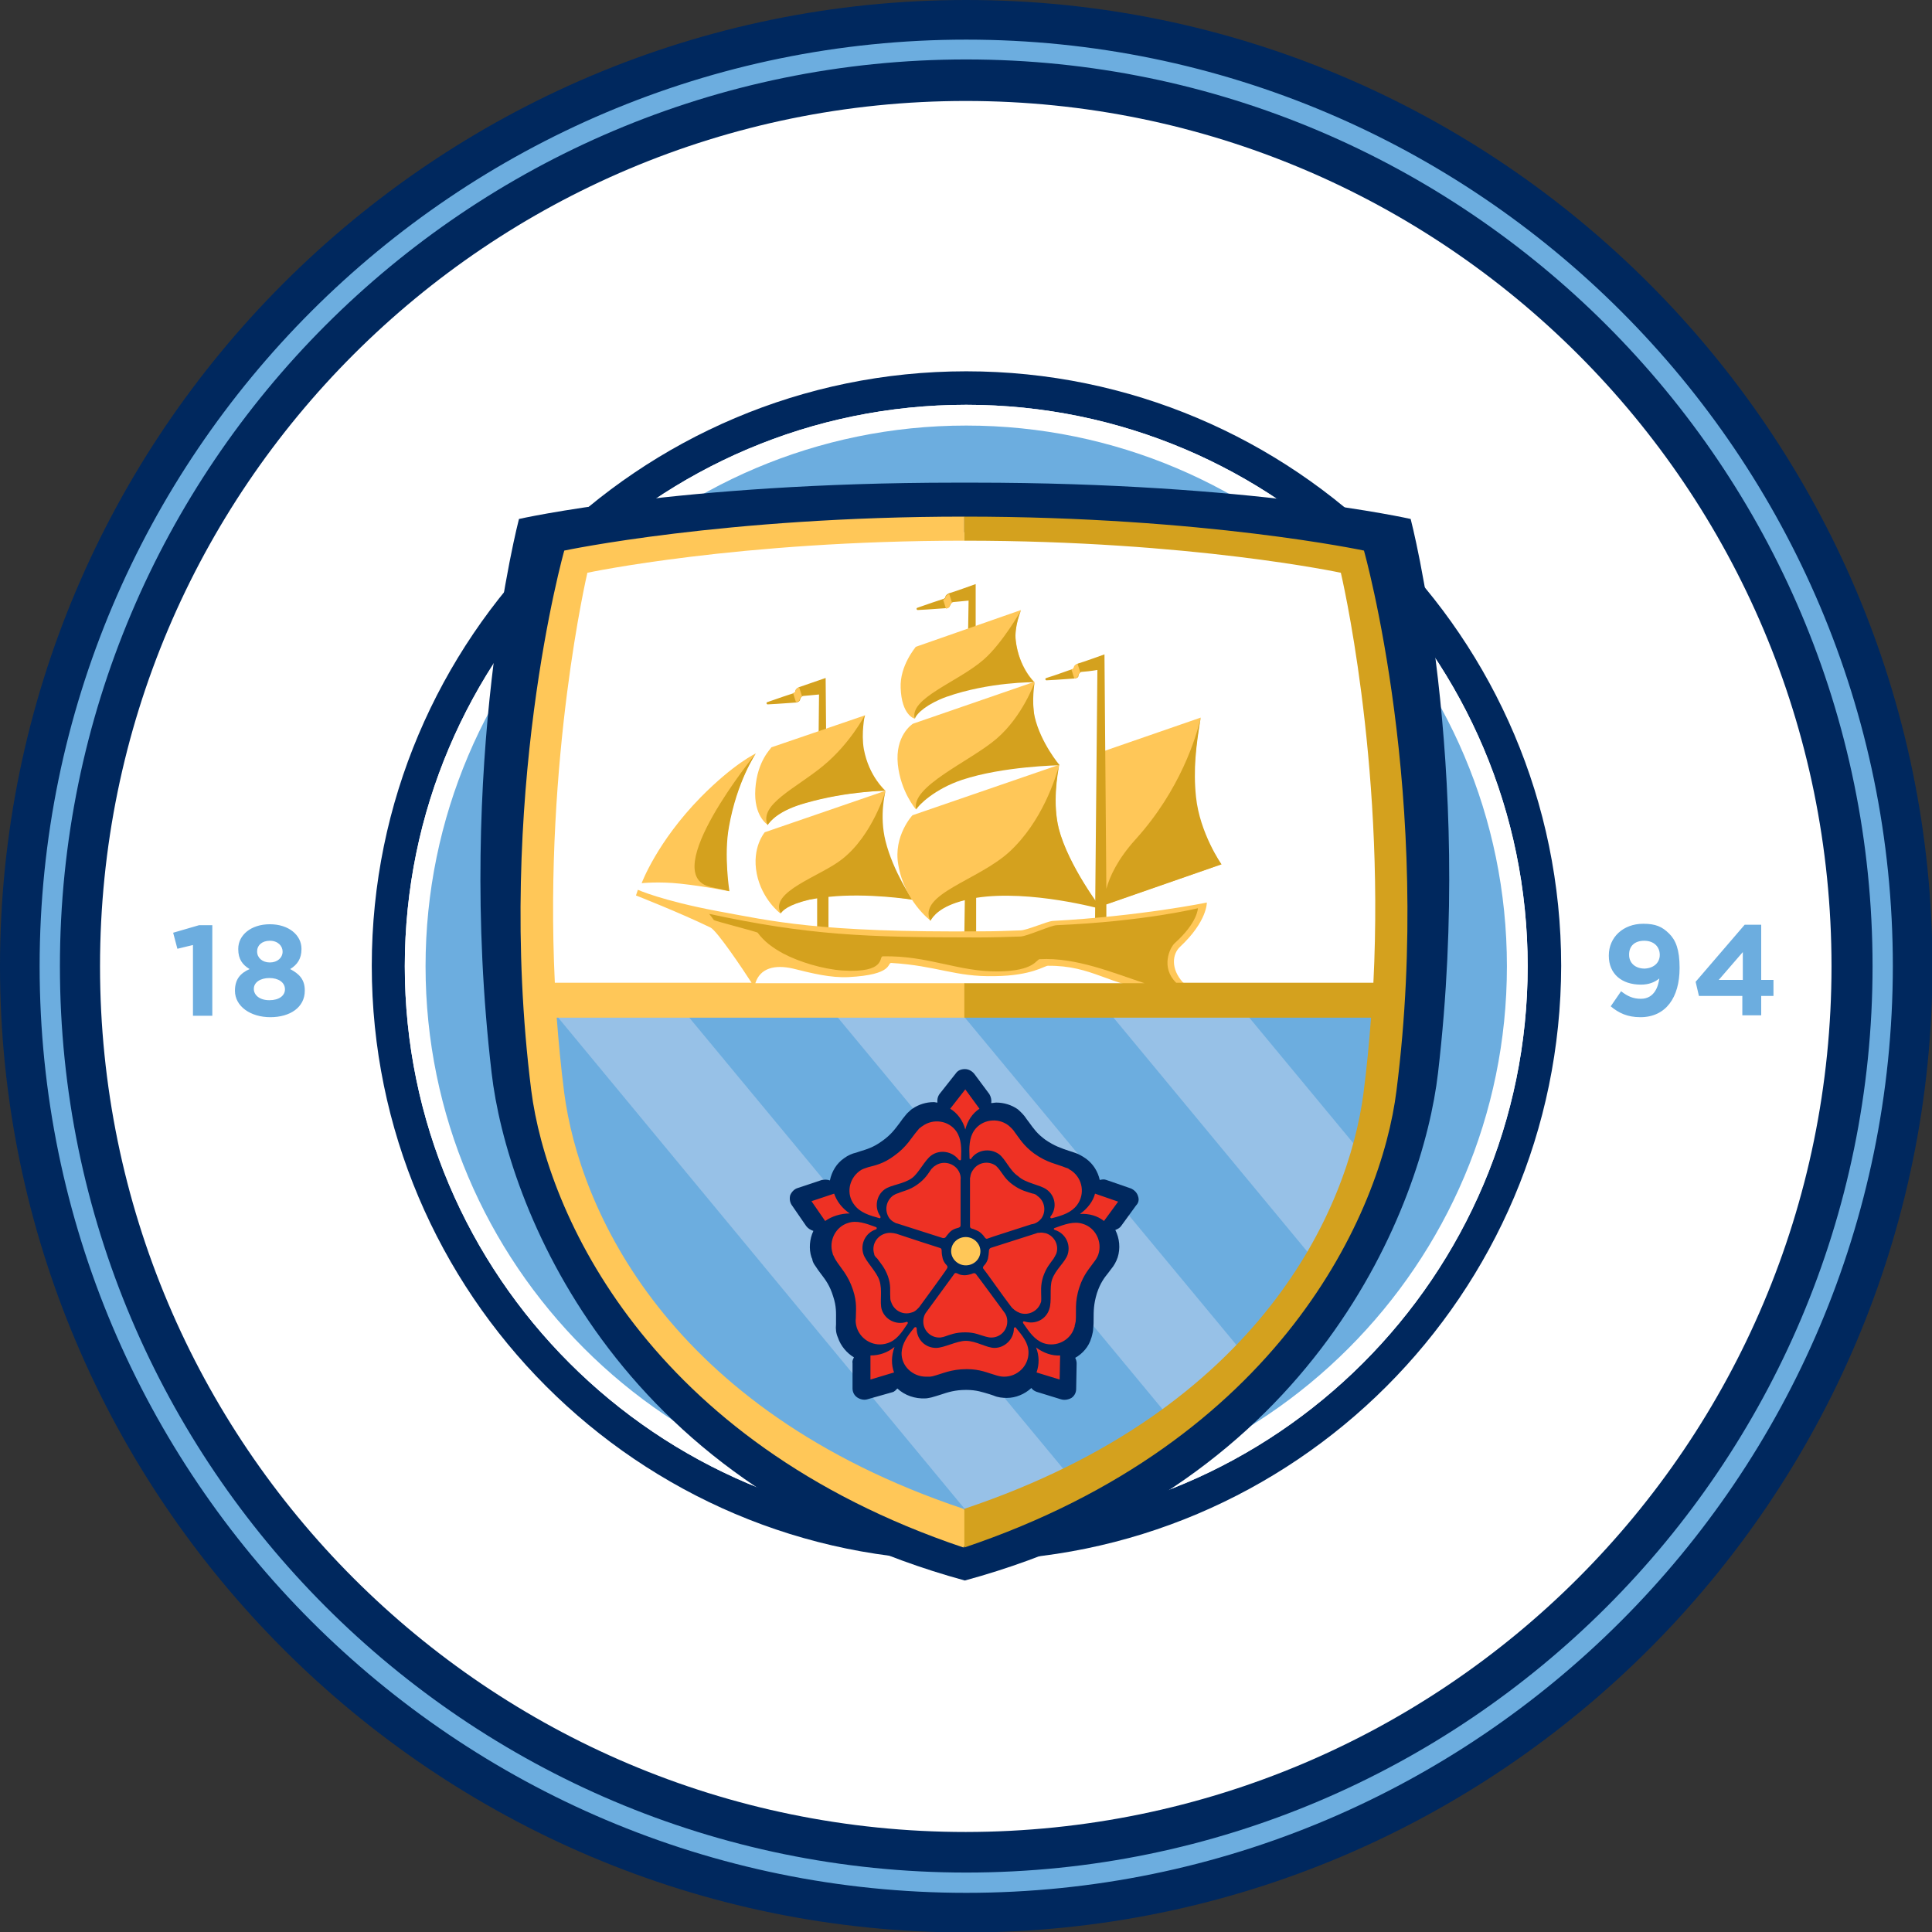 <?xml version="1.0" encoding="UTF-8" standalone="no"?>
<svg
   xml:space="preserve"
   id="Layer_1"
   width="316"
   height="316"
   x="0"
   y="0"
   version="1.1"
   viewBox="0 0 409.5 409.5"
   sodipodi:docname="manchester-city.svg"
   inkscape:version="1.4.2 (f4327f4, 2025-05-13)"
   xmlns:inkscape="http://www.inkscape.org/namespaces/inkscape"
   xmlns:sodipodi="http://sodipodi.sourceforge.net/DTD/sodipodi-0.dtd"
   xmlns="http://www.w3.org/2000/svg"
   xmlns:svg="http://www.w3.org/2000/svg"><rect x="0" y="0" width="409.5" height="409.5" fill="#333333" stroke="none"/><defs
     id="defs30" /><sodipodi:namedview
     id="namedview30"
     pagecolor="#ffffff"
     bordercolor="#000000"
     borderopacity="0.25"
     inkscape:showpageshadow="2"
     inkscape:pageopacity="0.0"
     inkscape:pagecheckerboard="0"
     inkscape:deskcolor="#d1d1d1"
     inkscape:zoom="2.5537975"
     inkscape:cx="158"
     inkscape:cy="158"
     inkscape:window-width="1920"
     inkscape:window-height="1009"
     inkscape:window-x="-8"
     inkscape:window-y="-8"
     inkscape:window-maximized="1"
     inkscape:current-layer="Layer_1" /><style
     id="style1">.st0{fill:#00285e}.st1{fill:#fff}.st2{fill:#6caddf}.st6{fill:#ffc758}.st8{fill:#d4a11e}</style><path
     d="M204.8 0C91.9 0 0 91.9 0 204.8s91.9 204.8 204.8 204.8 204.8-91.9 204.8-204.8C409.5 91.9 317.7 0 204.8 0"
     class="st0"
     id="path1" /><path
     d="M388.2 204.8c0-101.3-82.1-183.4-183.5-183.4-101.3 0-183.5 82.1-183.5 183.4s82.2 183.5 183.5 183.5c101.4-.1 183.5-82.2 183.5-183.5"
     class="st1"
     id="path2" /><path
     d="M321.6 204.8c0-64.5-52.3-116.8-116.8-116.8S88 140.3 88 204.8s52.3 116.8 116.8 116.8 116.8-52.3 116.8-116.8"
     class="st2"
     id="path3" /><path
     d="M204.8 330.8c-69.5 0-126-56.6-126-126.1s56.5-126 126-126 126.1 56.5 126.1 126c-.1 69.6-56.6 126.1-126.1 126.1m0-245c-65.6 0-119 53.4-119 119s53.4 119 119 119 119-53.4 119-119-53.4-119-119-119"
     class="st0"
     id="path4" /><path
     d="M204.8 401.2C96.5 401.2 8.4 313.1 8.4 204.8S96.5 8.4 204.8 8.4s196.4 88.1 196.4 196.4c-.1 108.3-88.1 196.4-196.4 196.4m0-388.6c-106 0-192.1 86.2-192.1 192.2 0 105.9 86.2 192.1 192.1 192.1s192.1-86.2 192.1-192.1c0-106-86.2-192.2-192.1-192.2"
     class="st2"
     id="path5" /><path
     d="m40.9 200.3-3.3.8-.9-3.4 5.5-1.6H45v19.2h-4.1zm8.9 9.7c0-2.4 1.1-3.7 3.1-4.6-1.5-.9-2.4-2.1-2.4-4.2v-.1c0-2.9 2.7-5.2 6.7-5.2s6.7 2.3 6.7 5.2v.1c0 2-.9 3.3-2.4 4.2 1.9 1 3.1 2.2 3.1 4.5v.1c0 3.5-3.1 5.6-7.3 5.6s-7.5-2.3-7.5-5.6m10.6-.3c0-1.5-1.4-2.4-3.3-2.4s-3.3.9-3.3 2.3c0 1.3 1.2 2.4 3.3 2.4s3.3-1 3.3-2.3m-.5-8c0-1.2-1-2.3-2.7-2.3s-2.7 1-2.7 2.2v.1c0 1.3 1.1 2.3 2.7 2.3s2.7-1 2.7-2.3m291.8 5.7c-1 .8-2.2 1.3-3.9 1.3-4.1 0-6.8-2.3-6.8-6.1v-.1c0-3.8 3-6.7 7.3-6.7 2.6 0 4 .6 5.5 2.1 1.4 1.4 2.2 3.4 2.2 7.2v.1c0 6.2-2.9 10.4-8.3 10.4-2.8 0-4.6-.9-6.3-2.3l2.2-3.2c1.4 1.1 2.6 1.6 4.2 1.6 2.9 0 3.7-2.7 3.9-4.3m.1-5c0-1.7-1.2-3-3.3-3s-3.2 1.2-3.2 2.9v.1c0 1.7 1.3 2.9 3.3 2.9 2-.1 3.2-1.3 3.2-2.9m17.6 8.7h-9.3l-.7-3 10.4-12.1h3.5v11.7h2.6v3.4h-2.6v4.1h-4v-4.1zm0-3.4v-5.9l-5.1 5.9z"
     class="st2"
     id="path6" /><path
     d="M204.8 323.8c-65.6 0-119-53.4-119-119s53.4-119 119-119 119 53.4 119 119-53.4 119-119 119m0-233.6c-63.2 0-114.6 51.4-114.6 114.6s51.4 114.6 114.6 114.6S319.4 268 319.4 204.8 268 90.2 204.8 90.2"
     class="st1"
     id="path7" /><path
     d="M202.6 102.3c-58.7 0-92.6 7.7-92.6 7.7s-13.5 51.5-5.8 117.4c3.2 27.7 25.7 87.2 100.3 107.6 74.6-20.3 97.1-79.9 100.3-107.6 7.7-66-5.8-117.4-5.8-117.4s-33.9-7.7-92.6-7.7z"
     style="fill-rule:evenodd;clip-rule:evenodd;fill:#00285e"
     id="path8" /><path
     d="M294.5 212.1c-.7 20-3.8 79.8-90.1 112.7-85.6-32-90.1-93.9-90.1-112.7z"
     style="fill-rule:evenodd;clip-rule:evenodd;fill:#97c1e7"
     id="path9" /><path
     d="M291.9 208.8c2.3-49.6-6.1-89.8-6.1-89.8s-32.2-6.2-81.3-6.2c-49.2 0-81.9 6.8-81.9 6.8s-8.9 40.4-6.5 89.1h175.8z"
     style="fill-rule:evenodd;clip-rule:evenodd;fill:#fff"
     id="path10" /><path
     d="M207.1 323 116 212.9c-3.3 22.7 15.1 89.6 91.1 110.1m-63.9-110.8 84.3 101.7c8.5-4.1 14.8-8.1 20.8-12.9l-73.6-88.8zm58.5.1 62.3 75.1c6.1-6.9 11.3-13.2 15-19.8l-45.8-55.3zm91.3 0-31.1-.1 26.1 31.5c4.5-9.7 5-26 5-31.4"
     class="st2"
     id="path11" /><path
     d="M241.2 253.5c-.2-.7-.8-1.3-1.5-1.6l-5.2-1.8c-.5-.2-.9-.1-1.4 0-.4-1.8-1.4-3.4-2.9-4.5-.2-.1-.4-.3-.6-.4-.3-.2-.7-.4-1.1-.6-.7-.3-1.4-.5-2-.7-1.5-.5-3-1-4.9-2.3-1.8-1.3-2.6-2.5-3.4-3.6-.2-.3-.4-.5-.6-.8-.5-.8-1.2-1.5-1.9-2.1-1.3-.9-2.9-1.4-4.5-1.4-.4 0-.7.1-1.1.1v-.1c.1-.6-.1-1.3-.4-1.8l-3.2-4.3c-.5-.6-1.2-1-2-1s-1.5.3-1.9.9l-3.4 4.3c-.4.5-.6 1.2-.5 1.9-.3 0-.5-.1-.8-.1-1.6 0-3.2.5-4.5 1.4-.2.1-.4.3-.5.4-.3.3-.6.5-.9.9-.5.6-.9 1.1-1.3 1.7-1 1.3-1.8 2.5-3.8 3.9-1.8 1.3-3.2 1.7-4.5 2.1l-.9.3c-.9.2-1.8.6-2.6 1.2-1.6 1.1-2.6 2.8-3 4.7-.5-.2-1.1-.2-1.7-.1l-5.1 1.7c-.7.2-1.3.8-1.6 1.5-.2.7-.1 1.5.3 2.1l3.1 4.5c.4.5.9.8 1.5 1-.8 1.7-1 3.8-.4 5.6.1.2.2.4.2.6q.15.6.6 1.2c.4.6.8 1.2 1.2 1.7 1 1.3 1.9 2.5 2.6 4.8.7 2.1.6 3.5.6 4.9v1c-.1 1 0 1.9.4 2.8.6 1.8 1.9 3.3 3.4 4.2-.2.4-.4.8-.3 1.2v5.4c0 .8.4 1.5 1 1.9s1.4.6 2.1.4l5.3-1.5c.5-.1.8-.5 1.1-.8 1.6 1.5 3.8 2.2 5.9 2.1.4 0 .8-.1 1.3-.2.7-.2 1.4-.4 2-.6 1.5-.5 3-1 5.4-1 2.2 0 3.5.5 4.9.9l.9.3c.9.4 1.9.5 2.8.5 1.9 0 3.8-.8 5.2-2.1.3.4.6.6 1.1.8l5.2 1.6c.7.2 1.5.1 2.2-.3.6-.4 1-1.1 1-1.9l.1-5.4q0-.6-.3-1.2c1.6-.9 2.9-2.4 3.4-4.2.1-.2.1-.4.2-.7.1-.4.2-.8.2-1.3.1-.7.1-1.4.1-2.1 0-1.6 0-3.1.7-5.4.7-2.1 1.5-3.2 2.4-4.3.2-.3.4-.5.6-.8.6-.7 1.1-1.6 1.4-2.5.6-1.9.4-4-.5-5.8.5-.2.9-.4 1.2-.8l3.2-4.4c.5-.5.7-1.2.4-2"
     class="st0"
     id="path12" /><path
     d="M201.6 265.2c0-1.7 1.4-3 3.1-3s3.1 1.4 3.1 3c0 1.7-1.4 3-3.1 3s-3.1-1.4-3.1-3"
     class="st6"
     id="path13" /><path
     d="M204.6 239.4c-.5-1.9-1.7-3.5-3.2-4.4l3.2-4.1 3 4.1c-1.5 1-2.5 2.5-3 4.4m-24.5 17.8q-2.4-1.65-3.3-4.2l-4.8 1.6 2.9 4.2c1.4-1 3.3-1.6 5.2-1.6m9.5 28.3q-2.25 1.8-5.1 1.8v5.1l5-1.5c-.6-1.6-.6-3.5.1-5.4m30 .1c.7 1.8.7 3.6.1 5.3l4.9 1.5.1-5.1c-1.7.1-3.5-.5-5.1-1.7m9.3-28.3q3-.15 5.1 1.5l3-4.1-4.9-1.7c-.4 1.6-1.6 3.2-3.2 4.3m-30.5 28.4c-2.3 0-4.1-1.8-4.1-4.1 0-.3-.3-.4-.5-.2-1.5 1.8-2.6 3.4-2.7 5.3-.1 2.8 2.3 5.1 5.2 5.1h.5c.3 0 .5 0 .9-.1 2-.5 3.8-1.5 7.2-1.5 2.9 0 4.4.8 5.9 1.2.6.2 1.3.4 2 .4 2.9 0 5.2-2.3 5.2-5.1 0-2-1.2-3.5-2.7-5.3-.1-.2-.4 0-.4.2 0 2.2-1.9 4.1-4.1 4.1-1.7 0-3.9-1.5-6.1-1.5-1.9 0-4.6 1.5-6.3 1.5m-2.7-5.6c0 1.9 1.5 3.4 3.4 3.4.2 0 .4 0 .7-.1.1 0 .2 0 .3-.1h.1c1.2-.4 2.3-.9 4.4-.9s3.1.6 4.3.9c.4.1.8.2 1.2.2 1.9 0 3.4-1.5 3.4-3.4 0-.5-.1-1-.3-1.4-.1-.2-.2-.4-.3-.5 0 0-5.8-7.9-6-8.1-.3-.4-.7-.2-.9-.1-.3.1-1 .3-1.5.3s-1.1-.1-1.4-.3c-.4-.2-.7-.3-.9.1-.2.3-4.4 6-5.7 7.8-.5.6-.8 1.3-.8 2.2m26.7-2.6c-.7 2.2-3 3.3-5.2 2.6-.3-.1-.5.1-.3.4 1.3 1.9 2.4 3.5 4.3 4.2 2.7.9 5.7-.6 6.5-3.3.1-.2.1-.3.1-.5.1-.2.1-.5.2-.8.2-2.1-.3-4 .8-7.3.9-2.7 2.1-3.9 3-5.2.4-.5.8-1.1 1-1.7.9-2.7-.6-5.7-3.3-6.5-1.9-.6-3.8.1-6 .9-.2.1-.2.3.1.4 2.2.7 3.4 3 2.7 5.2-.5 1.6-2.6 3.2-3.3 5.3-.6 1.7 0 4.6-.6 6.3m-6.2.8c1.8.6 3.8-.4 4.4-2.2.1-.2.1-.4.1-.7v-.4c0-1.2-.2-2.5.4-4.4.7-2 1.5-2.8 2.2-3.8.2-.3.4-.7.6-1.1.6-1.8-.4-3.7-2.2-4.3-.5-.1-1-.2-1.4-.1-.2 0-.4 0-.6.1 0 0-9.4 3-9.7 3.1-.4.2-.4.6-.4.8 0 .3-.1 1-.2 1.5-.1.4-.4 1-.7 1.3s-.5.6-.2.9 4.3 6 5.7 7.8c.5.7 1.2 1.2 2 1.5m5.6-26.2c1.9 1.3 2.3 3.9.9 5.7-.2.2 0 .5.3.4 2.3-.6 4.1-1.2 5.3-2.8 1.7-2.3 1.2-5.5-1.1-7.2-.1-.1-.3-.2-.5-.3-.2-.2-.4-.3-.8-.4-1.9-.8-3.9-1-6.7-3-2.3-1.7-3.1-3.2-4.1-4.5-.3-.5-.8-1-1.4-1.5-2.3-1.7-5.6-1.2-7.2 1.1-1.1 1.6-1.1 3.6-1 5.9 0 .2.3.3.4 0 1.3-1.8 3.9-2.2 5.8-.9 1.4 1 2.3 3.5 4.1 4.7 1.6 1.5 4.6 1.8 6 2.8m-1.1 6.2c1.1-1.5.8-3.7-.8-4.8-.1-.1-.3-.3-.6-.4-.1 0-.2-.1-.3-.1h-.1c-1.2-.4-2.4-.6-4.1-1.8s-2.2-2.3-2.9-3.2c-.2-.3-.5-.6-.8-.9-1.5-1.1-3.7-.8-4.8.8-.3.4-.5.8-.6 1.3 0 .2-.1.4-.1.6v10.1c0 .5.4.5.7.6s1 .4 1.3.6c.4.3.8.7 1 1s.4.6.8.4 7.1-2.3 9.2-3c.9-.1 1.6-.6 2.1-1.2m-23.3-13.4c1.8-1.3 4.4-.9 5.8.9.2.2.5.2.5-.1.1-2.3.1-4.3-1-5.9-1.6-2.3-4.9-2.8-7.2-1.1-.2.1-.3.2-.4.3q-.3.15-.6.6c-1.4 1.6-2.2 3.4-5 5.4-2.3 1.7-4 2-5.5 2.4-.6.2-1.3.4-1.8.8-2.3 1.7-2.9 4.9-1.1 7.2 1.2 1.6 3.1 2.2 5.3 2.8.2.1.3-.2.2-.4-1.3-1.8-.9-4.4.9-5.7 1.4-1 4-1.1 5.8-2.4 1.4-1 2.7-3.8 4.1-4.8m5.6 3c-1.1-1.5-3.3-1.9-4.8-.8-.2.1-.3.2-.5.4l-.2.2-.1.1c-.7 1-1.3 2.1-3 3.3s-2.9 1.3-4 1.8c-.4.1-.8.3-1.1.5-1.5 1.1-1.9 3.2-.8 4.8.3.4.7.7 1.1.9.2.1.3.2.5.2 0 0 9.4 3 9.7 3.1.5.1.7-.2.8-.4.2-.2.6-.8 1-1.1s.9-.5 1.3-.6.7-.2.7-.6v-9.6c.1-.7-.1-1.5-.6-2.2m-20 17.9c-.7-2.2.5-4.5 2.6-5.2.3-.1.3-.4.1-.5-2.2-.8-4.1-1.5-5.9-.9-2.7.8-4.2 3.8-3.3 6.5 0 .2.1.3.2.5s.2.5.4.8c1.1 1.8 2.6 3.1 3.7 6.4.9 2.7.6 4.4.6 6-.1.6 0 1.3.2 2 .9 2.7 3.8 4.2 6.5 3.3 1.9-.6 3-2.2 4.3-4.2.1-.2-.1-.4-.3-.3-2.2.7-4.5-.5-5.2-2.6-.5-1.6.2-4.1-.5-6.2-.6-1.9-2.9-4-3.4-5.6m4.5-4.3c-1.8.6-2.8 2.5-2.2 4.3q0 .3.3.6c.1.1.1.2.2.2 0 0 0 .1.1.1.7 1 1.6 1.9 2.3 3.8.7 2 .4 3.1.5 4.3 0 .4 0 .8.2 1.2.6 1.8 2.5 2.8 4.3 2.2.5-.1.9-.4 1.2-.7l.4-.4s5.8-7.9 5.9-8.2c.3-.4 0-.7-.2-.9s-.6-.8-.7-1.3c-.1-.4-.2-1-.2-1.4s0-.7-.4-.8-7.1-2.3-9.2-3c-.8-.2-1.6-.3-2.5 0"
     style="fill:#ee3124"
     id="path14" /><path
     d="m233.4 159.4 21.1-7.3s-1.8 8.8-1.3 15.6c.6 8.8 5.7 15.5 5.7 15.5l-26 9z"
     class="st6"
     id="path15" /><path
     d="M258.9 183.2s-4.6-6.6-5.4-14.3c-.6-5.8 0-10.8 1-16.8-.9 4-4.3 15.3-13.8 25.8-3.8 4.2-5.5 7.9-6.2 10.5l-.4-49.7s-5 1.8-5.5 1.9c-.6.2-.9.6-.9.7q0 .45-.6.6c-.4.1-3.3 1.2-5.3 1.8-.4.1-.2.5 0 .5 2.4-.1 5.8-.4 6.1-.4.5-.1.7-.3.7-.6v-.1c.1-.4.4-.7.8-.7.3 0 2.1-.2 3.2-.4l-.5 53.5h2.4v-3.8z"
     class="st8"
     id="path16" /><path
     d="M165.4 193.6s-3.9-2.9-5-8.4c-1.1-5.6 1.7-8.8 1.7-8.8l25.6-8.8s-1.6 5.1-.1 10.9c1.9 7.3 5.8 12.2 5.8 12.2s-9.4-1.8-18.5-.6c-8.6 1.1-9.5 3.5-9.5 3.5m-29.4-6.4s3.2-8.7 12.5-18.2c7.1-7.2 11.7-9.3 11.7-9.3s-4.1 5.9-5.8 15.6c-1.1 6 .1 13.6.1 13.6s-4.8-1-10.3-1.6c-4.6-.5-8.2-.1-8.2-.1"
     class="st6"
     id="path17" /><path
     d="M160.2 159.7s-4 5.9-5.7 15.6c-1.1 6 .1 13.6.1 13.6s-1.2-.3-4-.9c-11.4-2.6 9.6-28.3 9.6-28.3m15 7-.2-23c-.5.2-5 1.7-5.5 1.9-.6.2-.9.6-.9.8q0 .45-.6.6c-.4.1-3.3 1.1-5.3 1.8-.4.1-.2.5 0 .5 2.3-.1 5.8-.4 6.1-.4.5-.1.7-.3.8-.6v-.1c.1-.4.4-.7.8-.7.3 0 2-.2 3.2-.3l-.2 19.6h1.8zm29.8-20.8h1.8v-22.1s-5 1.8-5.5 1.9c-.6.2-.9.6-.9.7q0 .45-.6.6c-.4.1-3.3 1.1-5.3 1.8-.4.1-.2.5 0 .5 2.4-.1 5.8-.4 6.1-.4.5-.1.7-.3.8-.6.1-.4.4-.7.8-.7.3 0 1.9-.2 3.1-.3z"
     class="st8"
     id="path18" /><path
     d="M200.5 129h.1c.5-.1.7-.3.7-.6s.2-.5.5-.6l-.6-1.9c-.6.2-.8.6-.8.7 0 .3-.2.4-.5.5zm-31.8 19.8h.1c.5-.1.7-.3.7-.6.1-.3.2-.5.5-.6l-.6-1.9c-.6.2-.8.6-.8.7 0 .3-.2.4-.5.5zm59-5h.1c.5-.1.7-.3.7-.6.1-.3.2-.5.5-.6l-.6-1.9c-.6.2-.8.6-.8.7 0 .3-.2.4-.5.5z"
     class="st6"
     id="path19" /><path
     d="M193.4 190.7s-4.1-6-5.7-12.4c-1.4-5.5 0-10.7 0-10.7s-2.7 9.4-9.2 14.5c-4.5 3.6-15.6 6.9-13 11.5.4-.6 1.5-1.8 6-2.9.5-.1 1.1-.2 1.7-.3v7.6h2.4v-7.9c8.3-.9 17.8.6 17.8.6"
     class="st8"
     id="path20" /><path
     d="M162.7 174.8s-3-1.8-2.6-7.6c.4-6 3.4-8.6 3.4-8.8l19.9-6.8s-1.5 3-.4 7.5c1.2 5.4 4.7 8.5 4.7 8.5s-10 .1-19 3.2c-4.4 1.5-6 4-6 4"
     class="st6"
     id="path21" /><path
     d="M174.5 162.3c5.7-4.7 8.8-10.7 8.8-10.7s-.8 3.8-.2 7.2c1.1 5.8 4.5 8.8 4.5 8.8s-8.1.1-16.8 2.6c-5.8 1.6-7.6 3.9-8.1 4.7-1.9-4.4 6-7.8 11.8-12.6"
     class="st8"
     id="path22" /><path
     d="M197.2 195.1s-5.5-4.1-6.8-11.8c-1.1-6.1 3-10.5 3-10.5l31.1-10.7s-1.7 6.9-.1 13.5c1.8 7.4 8.6 16.6 8.6 16.6s-12.9-3.7-24.1-2.3c-10.7 1.4-11.7 5.2-11.7 5.2m-6.3-49.3c-.2-4.7 3.1-8.5 3.2-8.7l22.3-7.8s-1.5 3.5-1.1 6.5c.7 5.7 3.9 8.7 3.9 8.7s-8.8-.5-19.1 3.1c-5.7 2-6.3 4.7-6.3 4.7s-2.7-.7-2.9-6.5"
     class="st6"
     id="path23" /><path
     d="M208.5 139.8c4-3.5 7.9-10.4 7.9-10.4s-1.5 3.5-1.1 6.5c.7 5.7 3.9 8.7 3.9 8.7s-9.5-.1-18.6 3.1c-3.9 1.4-6.4 3.5-6.7 4.7-1.3-4.4 9.1-7.8 14.6-12.6"
     class="st8"
     id="path24" /><path
     d="M194.1 171.5s-3.2-3.7-3.8-9.5c-.6-6 2.9-8.4 3.2-8.6l25.8-8.9s-.7 1.9-.1 7.1c.6 4.4 4.9 10.4 4.9 10.4s-13.8.4-22.3 3.7c-5.4 2.1-7.7 5.8-7.7 5.8"
     class="st6"
     id="path25" /><path
     d="M211.2 156.6c5.6-4.8 8.1-12 8.1-12s-.7 4.1 0 7.3c1.3 5.6 5.3 10.3 5.3 10.3s-12 .2-20.7 3.1c-5.7 1.9-9.2 5.3-9.7 6.3-1.3-4.9 11.4-10.2 17-15"
     class="st8"
     id="path26" /><path
     d="M233.5 192.7s-7-9.1-9.1-17.1c-1.3-5.3-.3-11.3.1-13.4-.8 2.8-3.6 11.9-10.5 18.3-6.6 6.1-19.6 9-16.8 14.7.5-.9 2-3.1 7.3-4.4l-.1 7.3h2.5v-7.8c11.5-1.8 26.6 2.4 26.6 2.4"
     class="st8"
     id="path27" /><path
     d="M245.5 209.8c1.6-.3 3.2-.7 5.6-1.3-.1-.1-.3-.2-.4-.3-2.6-2.9-2.2-6-.6-7.5 5.8-5.4 5.7-9.4 5.7-9.4s-14.1 2.9-32.7 3.9c-1.2.1-5.5 2-6.8 2-2.6.1-5.2.2-7.9.2-35.1.3-44.9-2.2-56.4-4.3-11.7-2.2-16.8-4.5-16.8-4.5l-.4 1.2s9.2 3.6 15.8 6.8c1.4.7 6.9 8.9 8.7 11.7h-41.7c-2.3-47.8 6.9-86.9 6.9-86.9s31.9-6.8 79.9-6.8v-5.1c-50.9 0-84.8 7.2-84.8 7.2s-14.8 52.2-7 114.4c3.3 25.9 24.7 74.4 91.6 96.9l2.9-4.1-2.9-4.1c-63-21.1-81.4-63.8-84.6-88.1-.7-5.4-1.2-10.8-1.6-16h86.5v-7.3h-44.4c1-3.2 4.1-4 8-3.1 4 1 8 2 11.8 1.8 9.5-.5 8.1-3 9-3 9.8.6 13.5 3 22 2.8 7.8-.1 10.5-2.2 11.2-2.2 9.5-.1 13.1 4.3 22.6 5.1z"
     style="fill-rule:evenodd;clip-rule:evenodd;fill:#ffc758"
     id="path28" /><path
     d="M289.1 116.7s-33.8-7.2-84.7-7.2v5.1c48 0 79.8 6.8 79.8 6.8s9.3 39.1 6.9 86.9h-41.8c-3.3-3.2-1.4-7.4-.3-8.4 4.9-4.4 4.9-7.4 4.9-7.4s-11.3 2.8-29.9 3.6c-1.2 0-6.4 2.4-7.7 2.4-2.6.1-6.2.2-8.9.2-24.2 0-36.1-.5-57.1-5 .4.5.6.7 1 1.3.1.2 9.2 2.5 9.3 2.7 1.4 1.9 3.2 3.2 5.4 4.4 3.4 1.8 8.4 3.3 12.5 3.6 9.5.6 7.7-3 8.6-3 9.7-.2 16 3.3 24.5 3.2 7.8-.1 8-2.6 8.8-2.6 7.7-.4 15.5 2.9 22.2 5.1h-38.2v7.3h86.2c-.4 5.3-.9 10.6-1.6 16-3.2 24.4-21.6 67-84.6 88.1v8.2c66.9-22.5 88.4-70.9 91.6-96.9 7.9-62.2-6.9-114.4-6.9-114.4"
     style="fill-rule:evenodd;clip-rule:evenodd;fill:#d4a11e"
     id="path29" /></svg>
